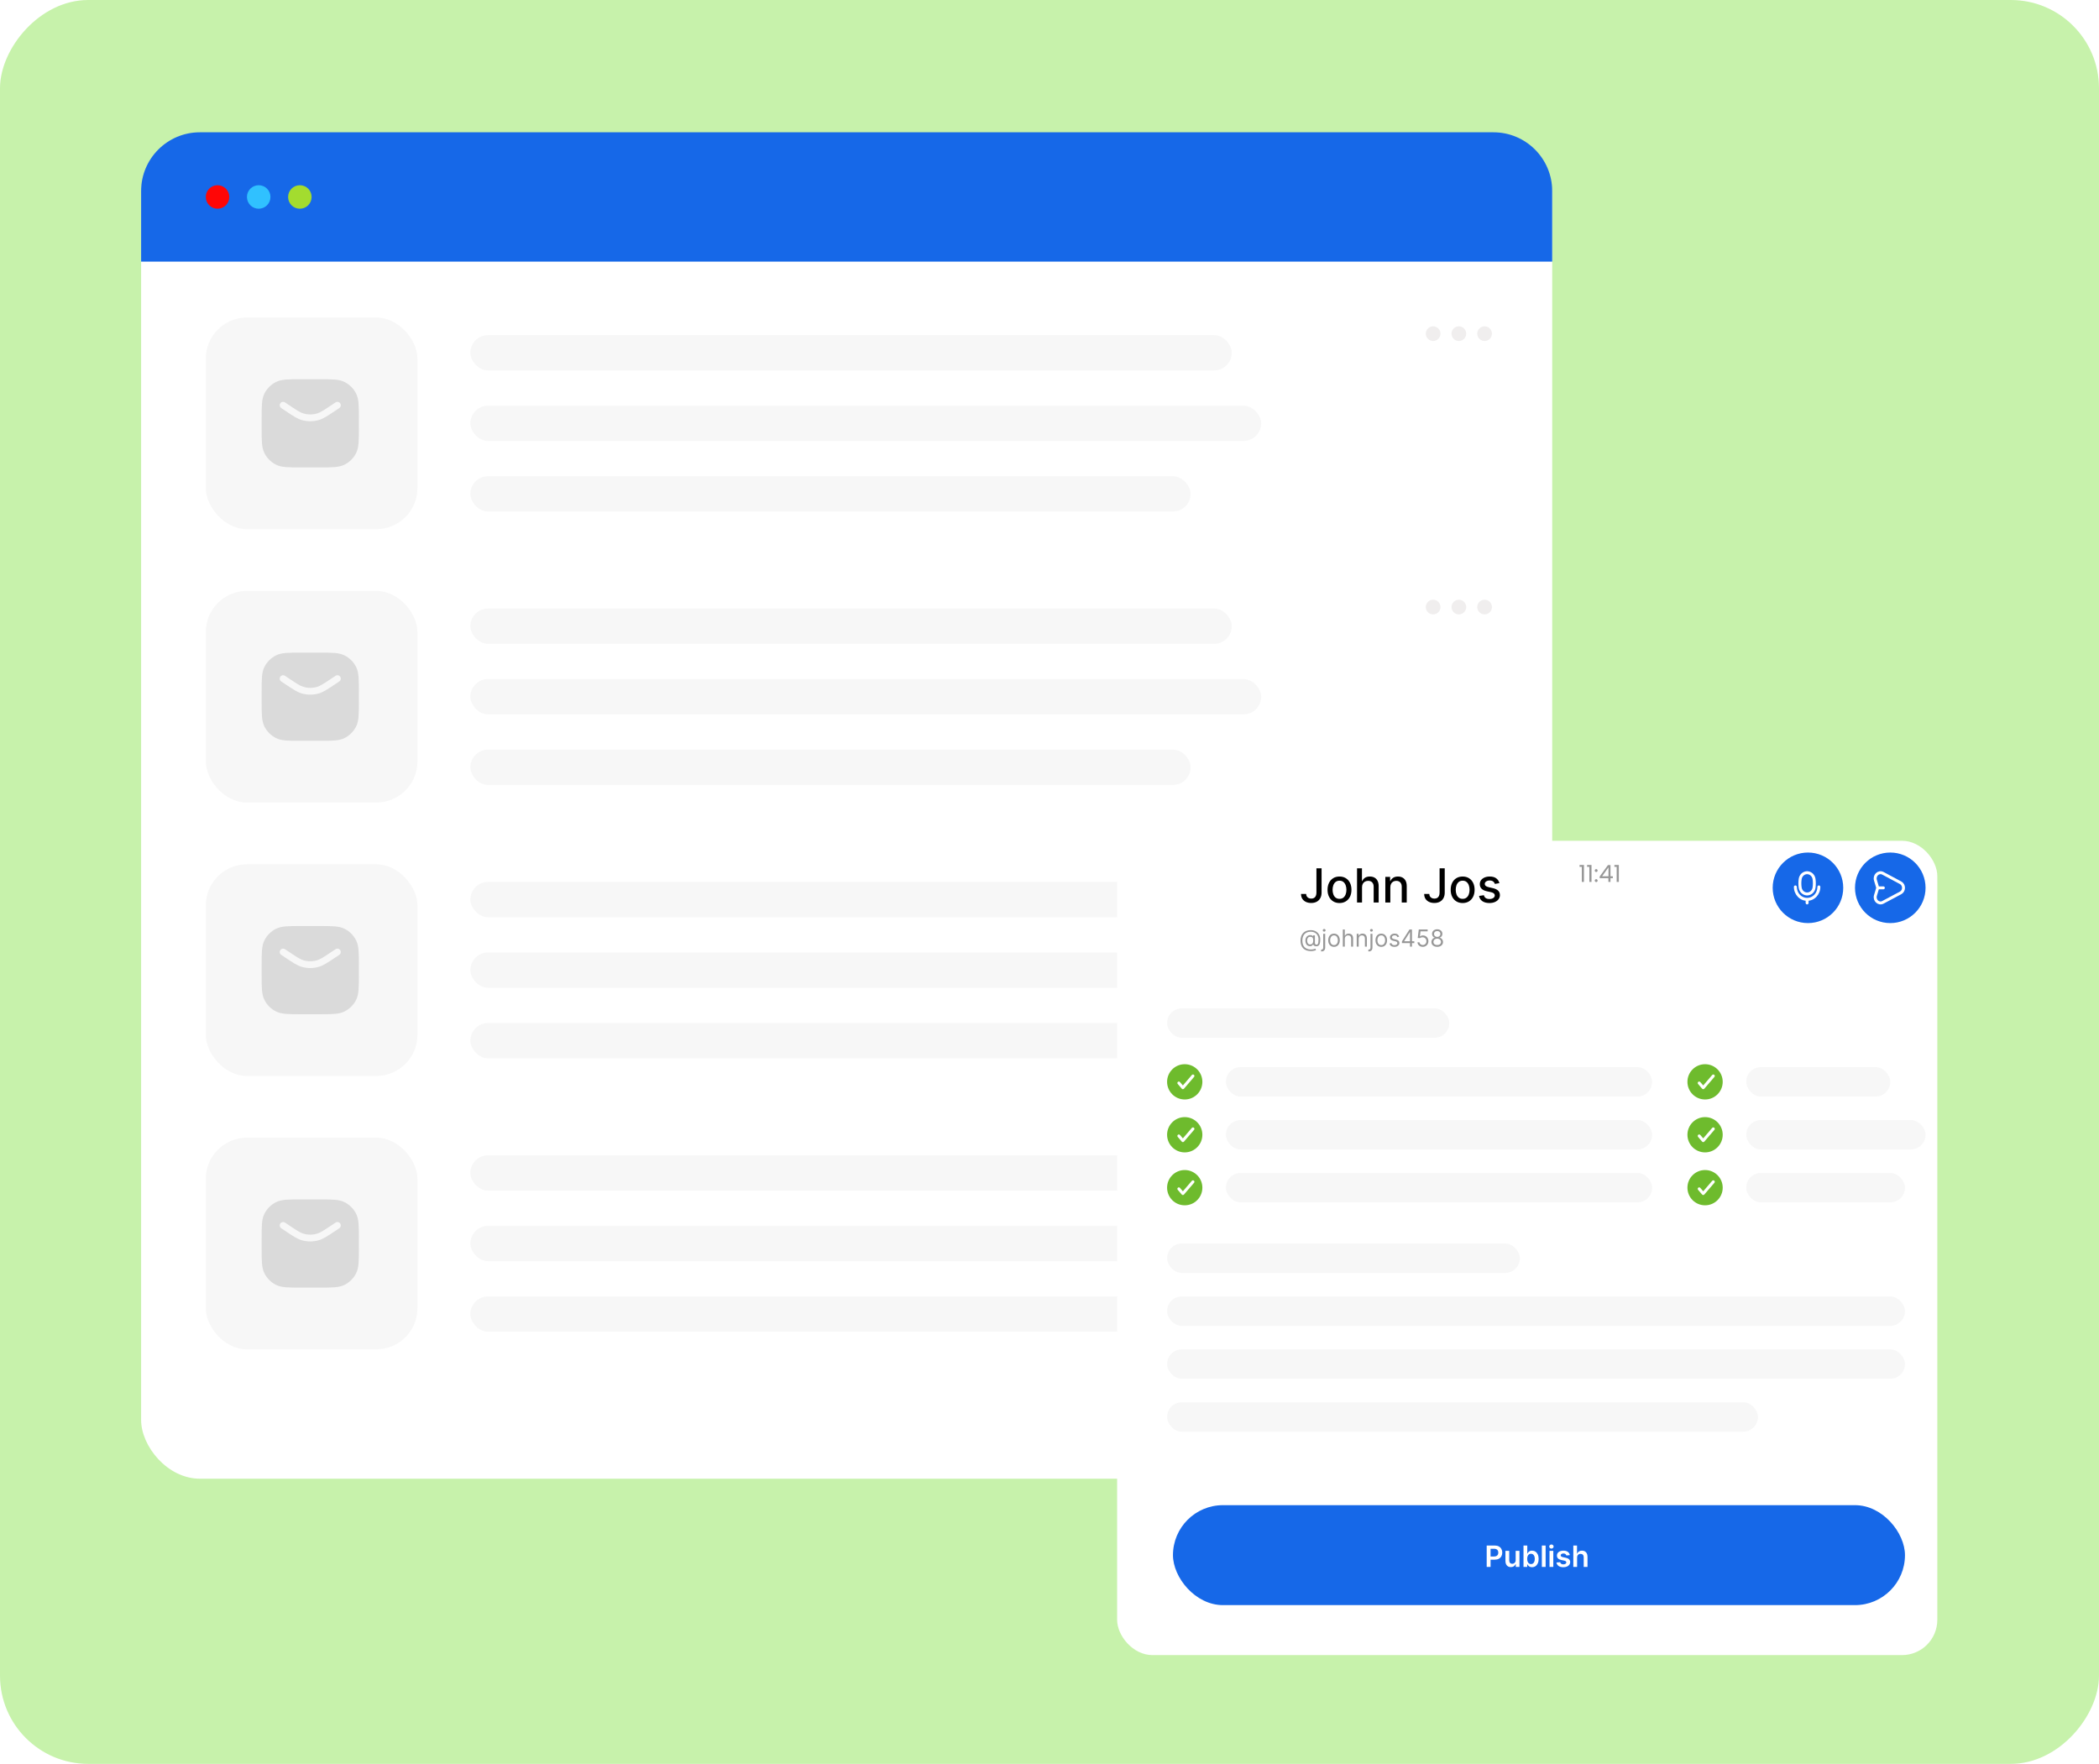 <svg width="714" height="600" viewBox="0 0 714 600" fill="none" xmlns="http://www.w3.org/2000/svg">
<rect width="714" height="600" rx="30" transform="matrix(-1 0 0 1 714 0)" fill="#C7F2AB"/>
<rect x="48" y="46" width="480" height="457" rx="20" fill="white"/>
<path d="M48 65C48 53.954 56.954 45 68 45H508C519.046 45 528 53.954 528 65V89H48V65Z" fill="#1668E8"/>
<circle cx="74" cy="67" r="4" fill="#FF0606"/>
<circle cx="88" cy="67" r="4" fill="#30C1FF"/>
<circle cx="102" cy="67" r="4" fill="#A3DC2F"/>
<rect x="70" y="108" width="72" height="72" rx="14" fill="#F7F7F7"/>
<path fill-rule="evenodd" clip-rule="evenodd" d="M102.41 129H102.462H108.615H108.667C110.777 129 112.432 129 113.762 129.108C115.116 129.219 116.234 129.448 117.247 129.964C118.911 130.812 120.265 132.165 121.113 133.83C121.629 134.842 121.858 135.961 121.968 137.315C122.077 138.645 122.077 140.299 122.077 142.41V142.41V142.461V145.538V145.59V145.59C122.077 147.7 122.077 149.355 121.968 150.685C121.858 152.039 121.629 153.157 121.113 154.17C120.265 155.834 118.911 157.188 117.247 158.036C116.234 158.552 115.116 158.781 113.762 158.891C112.432 159 110.777 159 108.667 159H108.667H108.615H102.462H102.41H102.41H102.41C100.299 159 98.645 159 97.315 158.891C95.961 158.781 94.843 158.552 93.83 158.036C92.166 157.188 90.812 155.834 89.964 154.17C89.448 153.157 89.219 152.039 89.109 150.685C89 149.355 89 147.7 89 145.59V145.538V142.461V142.41C89 140.299 89 138.645 89.109 137.315C89.219 135.961 89.448 134.842 89.964 133.83C90.812 132.165 92.166 130.812 93.83 129.964C94.843 129.448 95.961 129.219 97.315 129.108C98.645 129 100.3 129 102.41 129ZM96.948 136.886C96.418 136.532 95.701 136.676 95.348 137.206C94.994 137.736 95.137 138.453 95.668 138.806L97.206 139.832L97.385 139.951C99.69 141.488 101.062 142.403 102.543 142.849C104.496 143.438 106.58 143.438 108.534 142.849C110.015 142.403 111.387 141.488 113.692 139.951L113.871 139.832L115.409 138.806C115.94 138.453 116.083 137.736 115.729 137.206C115.376 136.676 114.659 136.532 114.129 136.886L112.591 137.912C110.052 139.604 108.98 140.305 107.868 140.639C106.349 141.097 104.728 141.097 103.208 140.639C102.097 140.305 101.025 139.604 98.486 137.912L96.948 136.886Z" fill="#DADADA"/>
<rect x="160" y="114" width="259" height="12" rx="6" fill="#F7F7F7"/>
<rect x="160" y="162" width="245" height="12" rx="6" fill="#F7F7F7"/>
<rect x="160" y="138" width="269" height="12" rx="6" fill="#F7F7F7"/>
<path d="M505 116C506.375 116 507.5 114.875 507.5 113.5C507.5 112.125 506.375 111 505 111C503.625 111 502.5 112.125 502.5 113.5C502.5 114.875 503.625 116 505 116Z" fill="#F0EEEE"/>
<path d="M487.5 116C488.875 116 490 114.875 490 113.5C490 112.125 488.875 111 487.5 111C486.125 111 485 112.125 485 113.5C485 114.875 486.125 116 487.5 116Z" fill="#F0EEEE"/>
<path d="M496.25 116C497.625 116 498.75 114.875 498.75 113.5C498.75 112.125 497.625 111 496.25 111C494.875 111 493.75 112.125 493.75 113.5C493.75 114.875 494.875 116 496.25 116Z" fill="#F0EEEE"/>
<rect x="70" y="201" width="72" height="72" rx="14" fill="#F7F7F7"/>
<path fill-rule="evenodd" clip-rule="evenodd" d="M102.41 222H102.462H108.615H108.667C110.777 222 112.432 222 113.762 222.108C115.116 222.219 116.234 222.448 117.247 222.964C118.911 223.812 120.265 225.165 121.113 226.83C121.629 227.842 121.858 228.961 121.968 230.315C122.077 231.645 122.077 233.299 122.077 235.41V235.41V235.461V238.538V238.59V238.59C122.077 240.7 122.077 242.355 121.968 243.685C121.858 245.039 121.629 246.157 121.113 247.17C120.265 248.834 118.911 250.188 117.247 251.036C116.234 251.552 115.116 251.781 113.762 251.891C112.432 252 110.777 252 108.667 252H108.667H108.615H102.462H102.41H102.41H102.41C100.299 252 98.645 252 97.315 251.891C95.961 251.781 94.843 251.552 93.83 251.036C92.166 250.188 90.812 248.834 89.964 247.17C89.448 246.157 89.219 245.039 89.109 243.685C89 242.355 89 240.7 89 238.59V238.538V235.461V235.41C89 233.299 89 231.645 89.109 230.315C89.219 228.961 89.448 227.842 89.964 226.83C90.812 225.165 92.166 223.812 93.83 222.964C94.843 222.448 95.961 222.219 97.315 222.108C98.645 222 100.3 222 102.41 222ZM96.948 229.886C96.418 229.532 95.701 229.676 95.348 230.206C94.994 230.736 95.137 231.453 95.668 231.806L97.206 232.832L97.385 232.951C99.69 234.488 101.062 235.403 102.543 235.849C104.496 236.438 106.58 236.438 108.534 235.849C110.015 235.403 111.387 234.488 113.692 232.951L113.871 232.832L115.409 231.806C115.94 231.453 116.083 230.736 115.729 230.206C115.376 229.676 114.659 229.532 114.129 229.886L112.591 230.912C110.052 232.604 108.98 233.305 107.868 233.639C106.349 234.097 104.728 234.097 103.208 233.639C102.097 233.305 101.025 232.604 98.486 230.912L96.948 229.886Z" fill="#DADADA"/>
<rect x="160" y="207" width="259" height="12" rx="6" fill="#F7F7F7"/>
<rect x="160" y="255" width="245" height="12" rx="6" fill="#F7F7F7"/>
<rect x="160" y="231" width="269" height="12" rx="6" fill="#F7F7F7"/>
<path d="M505 209C506.375 209 507.5 207.875 507.5 206.5C507.5 205.125 506.375 204 505 204C503.625 204 502.5 205.125 502.5 206.5C502.5 207.875 503.625 209 505 209Z" fill="#F0EEEE"/>
<path d="M487.5 209C488.875 209 490 207.875 490 206.5C490 205.125 488.875 204 487.5 204C486.125 204 485 205.125 485 206.5C485 207.875 486.125 209 487.5 209Z" fill="#F0EEEE"/>
<path d="M496.25 209C497.625 209 498.75 207.875 498.75 206.5C498.75 205.125 497.625 204 496.25 204C494.875 204 493.75 205.125 493.75 206.5C493.75 207.875 494.875 209 496.25 209Z" fill="#F0EEEE"/>
<rect x="70" y="294" width="72" height="72" rx="14" fill="#F7F7F7"/>
<path fill-rule="evenodd" clip-rule="evenodd" d="M102.41 315H102.462H108.615H108.667C110.777 315 112.432 315 113.762 315.109C115.116 315.219 116.234 315.448 117.247 315.964C118.911 316.812 120.265 318.166 121.113 319.83C121.629 320.843 121.858 321.961 121.968 323.315C122.077 324.645 122.077 326.299 122.077 328.41V328.41V328.462V331.538V331.59V331.59C122.077 333.7 122.077 335.355 121.968 336.685C121.858 338.039 121.629 339.157 121.113 340.17C120.265 341.834 118.911 343.188 117.247 344.036C116.234 344.552 115.116 344.781 113.762 344.891C112.432 345 110.777 345 108.667 345H108.667H108.615H102.462H102.41H102.41H102.41C100.299 345 98.645 345 97.315 344.891C95.961 344.781 94.843 344.552 93.83 344.036C92.166 343.188 90.812 341.834 89.964 340.17C89.448 339.157 89.219 338.039 89.109 336.685C89 335.355 89 333.7 89 331.59V331.538V328.462V328.41C89 326.3 89 324.645 89.109 323.315C89.219 321.961 89.448 320.843 89.964 319.83C90.812 318.166 92.166 316.812 93.83 315.964C94.843 315.448 95.961 315.219 97.315 315.109C98.645 315 100.3 315 102.41 315ZM96.948 322.886C96.418 322.533 95.701 322.676 95.348 323.206C94.994 323.736 95.137 324.453 95.668 324.806L97.206 325.832L97.385 325.951C99.69 327.488 101.062 328.403 102.543 328.849C104.496 329.438 106.58 329.438 108.534 328.849C110.015 328.403 111.387 327.488 113.692 325.951L113.871 325.832L115.409 324.806C115.94 324.453 116.083 323.736 115.729 323.206C115.376 322.676 114.659 322.533 114.129 322.886L112.591 323.912C110.052 325.604 108.98 326.305 107.868 326.64C106.349 327.097 104.728 327.097 103.208 326.64C102.097 326.305 101.025 325.604 98.486 323.912L96.948 322.886Z" fill="#DADADA"/>
<rect x="160" y="300" width="259" height="12" rx="6" fill="#F7F7F7"/>
<rect x="160" y="348" width="245" height="12" rx="6" fill="#F7F7F7"/>
<rect x="160" y="324" width="269" height="12" rx="6" fill="#F7F7F7"/>
<path d="M505 308C506.375 308 507.5 306.875 507.5 305.5C507.5 304.125 506.375 303 505 303C503.625 303 502.5 304.125 502.5 305.5C502.5 306.875 503.625 308 505 308Z" fill="#F0EEEE"/>
<path d="M487.5 308C488.875 308 490 306.875 490 305.5C490 304.125 488.875 303 487.5 303C486.125 303 485 304.125 485 305.5C485 306.875 486.125 308 487.5 308Z" fill="#F0EEEE"/>
<path d="M496.25 308C497.625 308 498.75 306.875 498.75 305.5C498.75 304.125 497.625 303 496.25 303C494.875 303 493.75 304.125 493.75 305.5C493.75 306.875 494.875 308 496.25 308Z" fill="#F0EEEE"/>
<rect x="70" y="387" width="72" height="72" rx="14" fill="#F7F7F7"/>
<path fill-rule="evenodd" clip-rule="evenodd" d="M102.41 408H102.462H108.615H108.667C110.777 408 112.432 408 113.762 408.108C115.116 408.219 116.234 408.448 117.247 408.964C118.911 409.812 120.265 411.165 121.113 412.83C121.629 413.842 121.858 414.961 121.968 416.315C122.077 417.645 122.077 419.299 122.077 421.41V421.41V421.461V424.538V424.59V424.59C122.077 426.7 122.077 428.355 121.968 429.685C121.858 431.039 121.629 432.157 121.113 433.17C120.265 434.834 118.911 436.188 117.247 437.036C116.234 437.552 115.116 437.781 113.762 437.891C112.432 438 110.777 438 108.667 438H108.667H108.615H102.462H102.41H102.41H102.41C100.299 438 98.645 438 97.315 437.891C95.961 437.781 94.843 437.552 93.83 437.036C92.166 436.188 90.812 434.834 89.964 433.17C89.448 432.157 89.219 431.039 89.109 429.685C89 428.355 89 426.7 89 424.59V424.538V421.461V421.41C89 419.299 89 417.645 89.109 416.315C89.219 414.961 89.448 413.842 89.964 412.83C90.812 411.165 92.166 409.812 93.83 408.964C94.843 408.448 95.961 408.219 97.315 408.108C98.645 408 100.3 408 102.41 408ZM96.948 415.886C96.418 415.532 95.701 415.676 95.348 416.206C94.994 416.736 95.137 417.453 95.668 417.806L97.206 418.832L97.385 418.951C99.69 420.488 101.062 421.403 102.543 421.849C104.496 422.438 106.58 422.438 108.534 421.849C110.015 421.403 111.387 420.488 113.692 418.951L113.871 418.832L115.409 417.806C115.94 417.453 116.083 416.736 115.729 416.206C115.376 415.676 114.659 415.532 114.129 415.886L112.591 416.912C110.052 418.604 108.98 419.305 107.868 419.639C106.349 420.097 104.728 420.097 103.208 419.639C102.097 419.305 101.025 418.604 98.486 416.912L96.948 415.886Z" fill="#DADADA"/>
<rect x="160" y="393" width="259" height="12" rx="6" fill="#F7F7F7"/>
<rect x="160" y="441" width="245" height="12" rx="6" fill="#F7F7F7"/>
<rect x="160" y="417" width="269" height="12" rx="6" fill="#F7F7F7"/>
<path d="M505 395C506.375 395 507.5 393.875 507.5 392.5C507.5 391.125 506.375 390 505 390C503.625 390 502.5 391.125 502.5 392.5C502.5 393.875 503.625 395 505 395Z" fill="#F0EEEE"/>
<path d="M487.5 395C488.875 395 490 393.875 490 392.5C490 391.125 488.875 390 487.5 390C486.125 390 485 391.125 485 392.5C485 393.875 486.125 395 487.5 395Z" fill="#F0EEEE"/>
<path d="M496.25 395C497.625 395 498.75 393.875 498.75 392.5C498.75 391.125 497.625 390 496.25 390C494.875 390 493.75 391.125 493.75 392.5C493.75 393.875 494.875 395 496.25 395Z" fill="#F0EEEE"/>
<g filter="url(#filter0_d_1_9894)">
<rect x="388" y="278" width="279" height="277" rx="12" fill="white"/>
</g>
<circle cx="18" cy="18" r="18" transform="matrix(-1 0 0 1 433 290)"/>
<path d="M447.801 295.364H449.551V303.614C449.551 304.36 449.403 304.998 449.108 305.528C448.816 306.059 448.405 306.464 447.875 306.744C447.345 307.021 446.723 307.159 446.011 307.159C445.356 307.159 444.767 307.04 444.244 306.801C443.725 306.562 443.314 306.216 443.011 305.761C442.712 305.303 442.562 304.746 442.562 304.091H444.307C444.307 304.413 444.381 304.691 444.528 304.926C444.68 305.161 444.886 305.345 445.148 305.477C445.413 305.606 445.716 305.67 446.057 305.67C446.428 305.67 446.742 305.593 447 305.438C447.261 305.278 447.46 305.045 447.597 304.739C447.733 304.432 447.801 304.057 447.801 303.614V295.364ZM455.646 307.176C454.828 307.176 454.114 306.989 453.504 306.614C452.894 306.239 452.421 305.714 452.084 305.04C451.747 304.366 451.578 303.578 451.578 302.676C451.578 301.771 451.747 300.979 452.084 300.301C452.421 299.623 452.894 299.097 453.504 298.722C454.114 298.347 454.828 298.159 455.646 298.159C456.464 298.159 457.179 298.347 457.788 298.722C458.398 299.097 458.872 299.623 459.209 300.301C459.546 300.979 459.714 301.771 459.714 302.676C459.714 303.578 459.546 304.366 459.209 305.04C458.872 305.714 458.398 306.239 457.788 306.614C457.179 306.989 456.464 307.176 455.646 307.176ZM455.652 305.75C456.182 305.75 456.622 305.61 456.97 305.33C457.319 305.049 457.576 304.676 457.743 304.21C457.913 303.744 457.999 303.231 457.999 302.67C457.999 302.114 457.913 301.602 457.743 301.136C457.576 300.667 457.319 300.29 456.97 300.006C456.622 299.722 456.182 299.58 455.652 299.58C455.118 299.58 454.675 299.722 454.322 300.006C453.974 300.29 453.714 300.667 453.544 301.136C453.377 301.602 453.294 302.114 453.294 302.67C453.294 303.231 453.377 303.744 453.544 304.21C453.714 304.676 453.974 305.049 454.322 305.33C454.675 305.61 455.118 305.75 455.652 305.75ZM463.31 301.818V307H461.611V295.364H463.287V299.693H463.395C463.599 299.223 463.912 298.85 464.332 298.574C464.753 298.297 465.302 298.159 465.98 298.159C466.579 298.159 467.101 298.282 467.548 298.528C467.999 298.775 468.348 299.142 468.594 299.631C468.844 300.116 468.969 300.722 468.969 301.449V307H467.27V301.653C467.27 301.013 467.105 300.517 466.776 300.165C466.446 299.809 465.988 299.631 465.401 299.631C464.999 299.631 464.639 299.716 464.321 299.886C464.007 300.057 463.759 300.307 463.577 300.636C463.399 300.962 463.31 301.356 463.31 301.818ZM472.935 301.818V307H471.236V298.273H472.866V299.693H472.974C473.175 299.231 473.49 298.86 473.918 298.58C474.349 298.299 474.893 298.159 475.548 298.159C476.143 298.159 476.664 298.284 477.111 298.534C477.558 298.78 477.904 299.148 478.151 299.636C478.397 300.125 478.52 300.729 478.52 301.449V307H476.821V301.653C476.821 301.021 476.656 300.527 476.327 300.17C475.997 299.811 475.545 299.631 474.969 299.631C474.575 299.631 474.224 299.716 473.918 299.886C473.615 300.057 473.374 300.307 473.196 300.636C473.022 300.962 472.935 301.356 472.935 301.818ZM489.692 295.364H491.442V303.614C491.442 304.36 491.294 304.998 490.999 305.528C490.707 306.059 490.296 306.464 489.766 306.744C489.235 307.021 488.614 307.159 487.902 307.159C487.247 307.159 486.658 307.04 486.135 306.801C485.616 306.562 485.205 306.216 484.902 305.761C484.603 305.303 484.453 304.746 484.453 304.091H486.197C486.197 304.413 486.271 304.691 486.419 304.926C486.571 305.161 486.777 305.345 487.038 305.477C487.304 305.606 487.607 305.67 487.947 305.67C488.319 305.67 488.633 305.593 488.891 305.438C489.152 305.278 489.351 305.045 489.487 304.739C489.624 304.432 489.692 304.057 489.692 303.614V295.364ZM497.537 307.176C496.719 307.176 496.005 306.989 495.395 306.614C494.785 306.239 494.312 305.714 493.974 305.04C493.637 304.366 493.469 303.578 493.469 302.676C493.469 301.771 493.637 300.979 493.974 300.301C494.312 299.623 494.785 299.097 495.395 298.722C496.005 298.347 496.719 298.159 497.537 298.159C498.355 298.159 499.069 298.347 499.679 298.722C500.289 299.097 500.762 299.623 501.099 300.301C501.437 300.979 501.605 301.771 501.605 302.676C501.605 303.578 501.437 304.366 501.099 305.04C500.762 305.714 500.289 306.239 499.679 306.614C499.069 306.989 498.355 307.176 497.537 307.176ZM497.543 305.75C498.073 305.75 498.512 305.61 498.861 305.33C499.209 305.049 499.467 304.676 499.634 304.21C499.804 303.744 499.889 303.231 499.889 302.67C499.889 302.114 499.804 301.602 499.634 301.136C499.467 300.667 499.209 300.29 498.861 300.006C498.512 299.722 498.073 299.58 497.543 299.58C497.009 299.58 496.565 299.722 496.213 300.006C495.865 300.29 495.605 300.667 495.435 301.136C495.268 301.602 495.185 302.114 495.185 302.67C495.185 303.231 495.268 303.744 495.435 304.21C495.605 304.676 495.865 305.049 496.213 305.33C496.565 305.61 497.009 305.75 497.543 305.75ZM510.041 300.403L508.501 300.676C508.437 300.479 508.335 300.292 508.195 300.114C508.058 299.936 507.873 299.79 507.638 299.676C507.403 299.562 507.109 299.506 506.757 299.506C506.276 299.506 505.875 299.614 505.553 299.83C505.231 300.042 505.07 300.316 505.07 300.653C505.07 300.945 505.178 301.18 505.393 301.358C505.609 301.536 505.958 301.682 506.439 301.795L507.825 302.114C508.628 302.299 509.227 302.585 509.621 302.972C510.015 303.358 510.212 303.86 510.212 304.477C510.212 305 510.06 305.466 509.757 305.875C509.458 306.28 509.039 306.598 508.501 306.83C507.967 307.061 507.348 307.176 506.643 307.176C505.666 307.176 504.869 306.968 504.251 306.551C503.634 306.131 503.255 305.534 503.115 304.761L504.757 304.511C504.859 304.939 505.07 305.263 505.388 305.483C505.706 305.699 506.121 305.807 506.632 305.807C507.189 305.807 507.634 305.691 507.967 305.46C508.301 305.225 508.467 304.939 508.467 304.602C508.467 304.33 508.365 304.1 508.161 303.915C507.96 303.729 507.651 303.589 507.234 303.494L505.757 303.17C504.943 302.985 504.34 302.689 503.95 302.284C503.564 301.879 503.371 301.366 503.371 300.744C503.371 300.229 503.515 299.778 503.803 299.392C504.09 299.006 504.488 298.705 504.996 298.489C505.503 298.269 506.085 298.159 506.74 298.159C507.683 298.159 508.426 298.364 508.967 298.773C509.509 299.178 509.867 299.722 510.041 300.403Z" fill="black"/>
<path d="M445.966 323.534C445.386 323.534 444.874 323.455 444.429 323.295C443.984 323.138 443.61 322.906 443.307 322.599C443.004 322.293 442.775 321.917 442.619 321.472C442.464 321.027 442.386 320.517 442.386 319.943C442.386 319.388 442.465 318.892 442.622 318.455C442.781 318.017 443.011 317.646 443.312 317.341C443.616 317.034 443.983 316.8 444.415 316.639C444.848 316.478 445.339 316.398 445.886 316.398C446.419 316.398 446.884 316.485 447.284 316.659C447.686 316.831 448.021 317.065 448.29 317.361C448.561 317.654 448.763 317.985 448.898 318.352C449.034 318.72 449.102 319.098 449.102 319.489C449.102 319.763 449.089 320.042 449.062 320.324C449.036 320.606 448.98 320.866 448.895 321.102C448.81 321.337 448.678 321.527 448.5 321.67C448.324 321.814 448.085 321.886 447.784 321.886C447.652 321.886 447.506 321.866 447.347 321.824C447.188 321.782 447.046 321.713 446.923 321.616C446.8 321.52 446.727 321.39 446.705 321.227H446.67C446.625 321.337 446.555 321.441 446.46 321.54C446.367 321.638 446.245 321.717 446.094 321.776C445.944 321.834 445.761 321.86 445.545 321.852C445.299 321.843 445.082 321.788 444.895 321.688C444.707 321.585 444.55 321.447 444.423 321.273C444.298 321.097 444.204 320.893 444.139 320.662C444.077 320.429 444.045 320.178 444.045 319.909C444.045 319.653 444.083 319.42 444.159 319.207C444.235 318.995 444.34 318.81 444.474 318.651C444.611 318.491 444.77 318.365 444.952 318.27C445.135 318.173 445.333 318.114 445.545 318.091C445.735 318.072 445.907 318.08 446.062 318.116C446.218 318.151 446.346 318.203 446.446 318.273C446.546 318.341 446.61 318.417 446.636 318.5H446.67V318.182H447.273V320.75C447.273 320.909 447.317 321.049 447.406 321.17C447.495 321.292 447.625 321.352 447.795 321.352C447.989 321.352 448.136 321.286 448.239 321.153C448.343 321.021 448.414 320.816 448.452 320.54C448.491 320.263 448.511 319.909 448.511 319.477C448.511 319.223 448.476 318.973 448.406 318.727C448.338 318.479 448.234 318.247 448.094 318.031C447.955 317.815 447.78 317.625 447.568 317.46C447.356 317.295 447.107 317.167 446.821 317.074C446.537 316.979 446.214 316.932 445.852 316.932C445.407 316.932 445.009 317.001 444.656 317.139C444.306 317.276 444.008 317.475 443.761 317.739C443.517 318 443.33 318.318 443.202 318.693C443.075 319.066 443.011 319.491 443.011 319.966C443.011 320.449 443.075 320.878 443.202 321.253C443.33 321.628 443.52 321.944 443.77 322.202C444.022 322.459 444.333 322.654 444.705 322.787C445.076 322.921 445.504 322.989 445.989 322.989C446.197 322.989 446.402 322.969 446.605 322.929C446.808 322.889 446.987 322.846 447.142 322.798C447.297 322.751 447.409 322.716 447.477 322.693L447.636 323.216C447.519 323.265 447.366 323.314 447.176 323.364C446.989 323.413 446.788 323.454 446.574 323.486C446.362 323.518 446.159 323.534 445.966 323.534ZM445.636 321.273C445.89 321.273 446.096 321.222 446.253 321.119C446.41 321.017 446.525 320.863 446.597 320.656C446.669 320.45 446.705 320.189 446.705 319.875C446.705 319.557 446.665 319.309 446.585 319.131C446.506 318.953 446.388 318.828 446.233 318.756C446.078 318.684 445.886 318.648 445.659 318.648C445.443 318.648 445.259 318.705 445.105 318.818C444.954 318.93 444.837 319.08 444.756 319.267C444.676 319.453 444.636 319.655 444.636 319.875C444.636 320.117 444.669 320.346 444.733 320.56C444.797 320.772 444.902 320.944 445.048 321.077C445.194 321.207 445.39 321.273 445.636 321.273ZM450.106 317.636H450.776V322.318C450.776 322.587 450.73 322.82 450.637 323.017C450.546 323.214 450.408 323.366 450.222 323.474C450.039 323.582 449.807 323.636 449.526 323.636C449.504 323.636 449.481 323.636 449.458 323.636C449.435 323.636 449.413 323.636 449.39 323.636V323.011C449.413 323.011 449.433 323.011 449.452 323.011C449.471 323.011 449.492 323.011 449.515 323.011C449.719 323.011 449.869 322.951 449.964 322.83C450.058 322.71 450.106 322.54 450.106 322.318V317.636ZM450.435 316.909C450.305 316.909 450.192 316.865 450.097 316.776C450.004 316.687 449.958 316.58 449.958 316.455C449.958 316.33 450.004 316.223 450.097 316.134C450.192 316.045 450.305 316 450.435 316C450.566 316 450.678 316.045 450.771 316.134C450.865 316.223 450.913 316.33 450.913 316.455C450.913 316.58 450.865 316.687 450.771 316.776C450.678 316.865 450.566 316.909 450.435 316.909ZM453.777 322.091C453.383 322.091 453.037 321.997 452.74 321.81C452.445 321.622 452.214 321.36 452.047 321.023C451.882 320.686 451.8 320.292 451.8 319.841C451.8 319.386 451.882 318.99 452.047 318.651C452.214 318.312 452.445 318.048 452.74 317.861C453.037 317.673 453.383 317.58 453.777 317.58C454.171 317.58 454.516 317.673 454.811 317.861C455.108 318.048 455.339 318.312 455.504 318.651C455.671 318.99 455.754 319.386 455.754 319.841C455.754 320.292 455.671 320.686 455.504 321.023C455.339 321.36 455.108 321.622 454.811 321.81C454.516 321.997 454.171 322.091 453.777 322.091ZM453.777 321.489C454.076 321.489 454.322 321.412 454.516 321.259C454.709 321.105 454.852 320.903 454.945 320.653C455.037 320.403 455.084 320.133 455.084 319.841C455.084 319.549 455.037 319.277 454.945 319.026C454.852 318.774 454.709 318.57 454.516 318.415C454.322 318.259 454.076 318.182 453.777 318.182C453.478 318.182 453.232 318.259 453.038 318.415C452.845 318.57 452.702 318.774 452.609 319.026C452.517 319.277 452.47 319.549 452.47 319.841C452.47 320.133 452.517 320.403 452.609 320.653C452.702 320.903 452.845 321.105 453.038 321.259C453.232 321.412 453.478 321.489 453.777 321.489ZM457.448 319.375V322H456.778V316.182H457.448V318.318H457.505C457.607 318.093 457.761 317.914 457.965 317.781C458.172 317.647 458.446 317.58 458.789 317.58C459.086 317.58 459.347 317.639 459.57 317.759C459.794 317.876 459.967 318.057 460.09 318.301C460.215 318.544 460.278 318.852 460.278 319.227V322H459.607V319.273C459.607 318.926 459.517 318.658 459.337 318.469C459.159 318.277 458.912 318.182 458.596 318.182C458.376 318.182 458.179 318.228 458.005 318.321C457.833 318.414 457.696 318.549 457.596 318.727C457.497 318.905 457.448 319.121 457.448 319.375ZM462.175 319.375V322H461.504V317.636H462.152V318.318H462.209C462.311 318.097 462.466 317.919 462.675 317.784C462.883 317.648 463.152 317.58 463.482 317.58C463.777 317.58 464.036 317.64 464.257 317.761C464.479 317.881 464.651 318.062 464.774 318.307C464.897 318.549 464.959 318.856 464.959 319.227V322H464.288V319.273C464.288 318.93 464.199 318.663 464.021 318.472C463.843 318.278 463.599 318.182 463.288 318.182C463.074 318.182 462.883 318.228 462.714 318.321C462.548 318.414 462.416 318.549 462.32 318.727C462.223 318.905 462.175 319.121 462.175 319.375ZM466.184 317.636H466.854V322.318C466.854 322.587 466.808 322.82 466.715 323.017C466.624 323.214 466.486 323.366 466.3 323.474C466.117 323.582 465.885 323.636 465.604 323.636C465.582 323.636 465.559 323.636 465.536 323.636C465.513 323.636 465.491 323.636 465.468 323.636V323.011C465.491 323.011 465.512 323.011 465.531 323.011C465.549 323.011 465.57 323.011 465.593 323.011C465.798 323.011 465.947 322.951 466.042 322.83C466.137 322.71 466.184 322.54 466.184 322.318V317.636ZM466.513 316.909C466.383 316.909 466.27 316.865 466.175 316.776C466.083 316.687 466.036 316.58 466.036 316.455C466.036 316.33 466.083 316.223 466.175 316.134C466.27 316.045 466.383 316 466.513 316C466.644 316 466.756 316.045 466.849 316.134C466.943 316.223 466.991 316.33 466.991 316.455C466.991 316.58 466.943 316.687 466.849 316.776C466.756 316.865 466.644 316.909 466.513 316.909ZM469.855 322.091C469.461 322.091 469.116 321.997 468.818 321.81C468.523 321.622 468.292 321.36 468.125 321.023C467.96 320.686 467.878 320.292 467.878 319.841C467.878 319.386 467.96 318.99 468.125 318.651C468.292 318.312 468.523 318.048 468.818 317.861C469.116 317.673 469.461 317.58 469.855 317.58C470.249 317.58 470.594 317.673 470.889 317.861C471.187 318.048 471.418 318.312 471.582 318.651C471.749 318.99 471.832 319.386 471.832 319.841C471.832 320.292 471.749 320.686 471.582 321.023C471.418 321.36 471.187 321.622 470.889 321.81C470.594 321.997 470.249 322.091 469.855 322.091ZM469.855 321.489C470.154 321.489 470.401 321.412 470.594 321.259C470.787 321.105 470.93 320.903 471.023 320.653C471.116 320.403 471.162 320.133 471.162 319.841C471.162 319.549 471.116 319.277 471.023 319.026C470.93 318.774 470.787 318.57 470.594 318.415C470.401 318.259 470.154 318.182 469.855 318.182C469.556 318.182 469.31 318.259 469.116 318.415C468.923 318.57 468.78 318.774 468.688 319.026C468.595 319.277 468.548 319.549 468.548 319.841C468.548 320.133 468.595 320.403 468.688 320.653C468.78 320.903 468.923 321.105 469.116 321.259C469.31 321.412 469.556 321.489 469.855 321.489ZM475.947 318.614L475.344 318.784C475.307 318.684 475.251 318.586 475.177 318.491C475.105 318.395 475.006 318.315 474.881 318.253C474.756 318.19 474.596 318.159 474.401 318.159C474.134 318.159 473.912 318.221 473.734 318.344C473.558 318.465 473.469 318.619 473.469 318.807C473.469 318.973 473.53 319.105 473.651 319.202C473.772 319.298 473.962 319.379 474.219 319.443L474.867 319.602C475.257 319.697 475.548 319.842 475.739 320.037C475.931 320.23 476.026 320.479 476.026 320.784C476.026 321.034 475.954 321.258 475.81 321.455C475.668 321.652 475.469 321.807 475.214 321.92C474.958 322.034 474.661 322.091 474.322 322.091C473.877 322.091 473.508 321.994 473.217 321.801C472.925 321.608 472.74 321.326 472.663 320.955L473.299 320.795C473.36 321.03 473.474 321.206 473.643 321.324C473.813 321.441 474.036 321.5 474.31 321.5C474.623 321.5 474.871 321.434 475.055 321.301C475.24 321.167 475.333 321.006 475.333 320.818C475.333 320.667 475.28 320.54 475.174 320.438C475.068 320.333 474.905 320.256 474.685 320.205L473.958 320.034C473.558 319.939 473.265 319.793 473.077 319.594C472.892 319.393 472.799 319.142 472.799 318.841C472.799 318.595 472.868 318.377 473.006 318.188C473.147 317.998 473.337 317.849 473.577 317.741C473.82 317.634 474.094 317.58 474.401 317.58C474.833 317.58 475.172 317.674 475.418 317.864C475.666 318.053 475.843 318.303 475.947 318.614ZM476.888 320.807V320.227L479.445 316.182H479.865V317.08H479.581L477.649 320.136V320.182H481.092V320.807H476.888ZM479.626 322V320.631V320.361V316.182H480.297V322H479.626ZM483.975 322.08C483.642 322.08 483.342 322.013 483.075 321.881C482.808 321.748 482.594 321.566 482.433 321.335C482.272 321.104 482.183 320.841 482.168 320.545H482.85C482.877 320.809 482.996 321.027 483.208 321.199C483.422 321.369 483.678 321.455 483.975 321.455C484.214 321.455 484.426 321.399 484.612 321.287C484.799 321.175 484.946 321.022 485.052 320.827C485.16 320.63 485.214 320.407 485.214 320.159C485.214 319.905 485.158 319.679 485.046 319.48C484.936 319.279 484.785 319.121 484.592 319.006C484.398 318.89 484.178 318.831 483.93 318.83C483.752 318.828 483.569 318.855 483.381 318.912C483.194 318.967 483.04 319.038 482.918 319.125L482.259 319.045L482.612 316.182H485.634V316.807H483.202L482.998 318.523H483.032C483.151 318.428 483.301 318.349 483.481 318.287C483.661 318.224 483.848 318.193 484.043 318.193C484.399 318.193 484.717 318.278 484.995 318.449C485.275 318.617 485.495 318.848 485.654 319.142C485.815 319.436 485.896 319.771 485.896 320.148C485.896 320.519 485.812 320.85 485.646 321.142C485.481 321.432 485.254 321.661 484.964 321.83C484.674 321.996 484.344 322.08 483.975 322.08ZM488.888 322.08C488.498 322.08 488.153 322.01 487.854 321.872C487.556 321.732 487.324 321.54 487.158 321.295C486.991 321.049 486.909 320.769 486.911 320.455C486.909 320.208 486.957 319.981 487.055 319.773C487.154 319.562 487.288 319.387 487.459 319.247C487.631 319.105 487.823 319.015 488.036 318.977V318.943C487.757 318.871 487.536 318.715 487.371 318.474C487.206 318.232 487.125 317.956 487.126 317.648C487.125 317.352 487.199 317.088 487.351 316.855C487.502 316.622 487.711 316.438 487.976 316.304C488.243 316.17 488.547 316.102 488.888 316.102C489.225 316.102 489.526 316.17 489.791 316.304C490.056 316.438 490.265 316.622 490.416 316.855C490.57 317.088 490.647 317.352 490.649 317.648C490.647 317.956 490.563 318.232 490.396 318.474C490.232 318.715 490.013 318.871 489.74 318.943V318.977C489.95 319.015 490.14 319.105 490.308 319.247C490.477 319.387 490.611 319.562 490.712 319.773C490.812 319.981 490.863 320.208 490.865 320.455C490.863 320.769 490.778 321.049 490.609 321.295C490.443 321.54 490.211 321.732 489.913 321.872C489.618 322.01 489.276 322.08 488.888 322.08ZM488.888 321.455C489.151 321.455 489.378 321.412 489.57 321.327C489.761 321.241 489.909 321.121 490.013 320.966C490.117 320.811 490.17 320.629 490.172 320.42C490.17 320.201 490.113 320.007 490.001 319.838C489.89 319.67 489.737 319.537 489.544 319.44C489.353 319.344 489.134 319.295 488.888 319.295C488.64 319.295 488.418 319.344 488.223 319.44C488.03 319.537 487.877 319.67 487.766 319.838C487.656 320.007 487.602 320.201 487.604 320.42C487.602 320.629 487.652 320.811 487.754 320.966C487.858 321.121 488.007 321.241 488.2 321.327C488.393 321.412 488.623 321.455 488.888 321.455ZM488.888 318.693C489.096 318.693 489.281 318.652 489.442 318.568C489.605 318.485 489.732 318.368 489.825 318.219C489.918 318.069 489.965 317.894 489.967 317.693C489.965 317.496 489.919 317.325 489.828 317.179C489.737 317.031 489.611 316.918 489.45 316.838C489.289 316.757 489.102 316.716 488.888 316.716C488.67 316.716 488.48 316.757 488.317 316.838C488.154 316.918 488.028 317.031 487.939 317.179C487.85 317.325 487.806 317.496 487.808 317.693C487.806 317.894 487.851 318.069 487.942 318.219C488.035 318.368 488.162 318.485 488.325 318.568C488.488 318.652 488.676 318.693 488.888 318.693Z" fill="#979797"/>
<path d="M537.304 294.88V294.216H538.808V300H538.072V294.88H537.304ZM539.867 294.88V294.216H541.371V300H540.635V294.88H539.867ZM542.973 300.048C542.834 300.048 542.717 300 542.621 299.904C542.525 299.808 542.477 299.691 542.477 299.552C542.477 299.413 542.525 299.296 542.621 299.2C542.717 299.104 542.834 299.056 542.973 299.056C543.106 299.056 543.218 299.104 543.309 299.2C543.405 299.296 543.453 299.413 543.453 299.552C543.453 299.691 543.405 299.808 543.309 299.904C543.218 300 543.106 300.048 542.973 300.048ZM542.973 296.624C542.834 296.624 542.717 296.576 542.621 296.48C542.525 296.384 542.477 296.267 542.477 296.128C542.477 295.989 542.525 295.872 542.621 295.776C542.717 295.68 542.834 295.632 542.973 295.632C543.106 295.632 543.218 295.68 543.309 295.776C543.405 295.872 543.453 295.989 543.453 296.128C543.453 296.267 543.405 296.384 543.309 296.48C543.218 296.576 543.106 296.624 542.973 296.624ZM544.148 298.712V298.16L546.956 294.272H547.828V298.08H548.628V298.712H547.828V300H547.108V298.712H544.148ZM547.14 295.032L544.988 298.08H547.14V295.032ZM549.163 294.88V294.216H550.667V300H549.931V294.88H549.163Z" fill="#979797"/>
<circle cx="643" cy="302" r="12" fill="#1668E8"/>
<path d="M638.733 302.01L637.954 304.601C637.461 306.238 639.06 307.7 640.503 306.933L646.494 303.745C647.837 303.031 647.839 300.987 646.496 300.27L640.502 297.069C639.06 296.299 637.459 297.759 637.95 299.397L638.733 302.01ZM638.733 302.01H640.643" stroke="white" stroke-linecap="round"/>
<circle cx="615" cy="302" r="12" fill="#1668E8"/>
<path d="M614.968 304.076L615.039 304.571L615.039 304.571L614.968 304.076ZM614.459 304.076L614.53 303.581H614.53L614.459 304.076ZM614.455 296.876L614.383 296.381L614.455 296.876ZM614.972 296.876L615.044 296.381V296.381L614.972 296.876ZM612.357 301.95L611.862 302.023L612.357 301.95ZM612.357 299.004L612.851 299.077L612.357 299.004ZM617.069 299.014L617.564 298.942L617.069 299.014ZM617.069 301.94L616.574 301.868L617.069 301.94ZM615.025 304.068L614.954 303.573H614.954L615.025 304.068ZM615.027 296.884L614.955 297.379L615.027 296.884ZM614.391 296.885L614.463 297.38L614.391 296.885ZM614.393 304.066L614.322 304.561H614.322L614.393 304.066ZM619.211 301.688C619.211 301.411 618.987 301.188 618.711 301.188C618.435 301.188 618.211 301.411 618.211 301.688H619.211ZM611.211 301.688C611.211 301.411 610.987 301.188 610.711 301.188C610.435 301.188 610.211 301.411 610.211 301.688H611.211ZM614.211 307.143C614.211 307.419 614.435 307.643 614.711 307.643C614.987 307.643 615.211 307.419 615.211 307.143H614.211ZM614.463 297.38L614.527 297.371L614.383 296.381L614.319 296.39L614.463 297.38ZM614.9 297.371L614.955 297.379L615.099 296.389L615.044 296.381L614.9 297.371ZM614.954 303.573L614.897 303.581L615.039 304.571L615.096 304.562L614.954 303.573ZM614.53 303.581L614.464 303.571L614.322 304.561L614.388 304.571L614.53 303.581ZM614.897 303.581C614.775 303.598 614.652 303.598 614.53 303.581L614.388 304.571C614.604 304.602 614.823 304.602 615.039 304.571L614.897 303.581ZM614.527 297.371C614.651 297.353 614.776 297.353 614.9 297.371L615.044 296.381C614.825 296.349 614.602 296.349 614.383 296.381L614.527 297.371ZM612.851 301.877C612.715 300.95 612.715 300.005 612.851 299.077L611.862 298.931C611.711 299.955 611.711 300.999 611.862 302.023L612.851 301.877ZM616.574 299.086C616.709 300.008 616.709 300.947 616.574 301.868L617.564 302.013C617.712 300.995 617.712 299.959 617.564 298.942L616.574 299.086ZM616.574 301.868C616.442 302.778 615.768 303.456 614.954 303.573L615.096 304.562C616.383 304.378 617.372 303.325 617.564 302.013L616.574 301.868ZM617.564 298.942C617.372 297.63 616.385 296.576 615.099 296.389L614.955 297.379C615.768 297.497 616.441 298.177 616.574 299.086L617.564 298.942ZM612.851 299.077C612.985 298.173 613.654 297.498 614.463 297.38L614.319 296.39C613.039 296.577 612.054 297.625 611.862 298.931L612.851 299.077ZM611.862 302.023C612.055 303.33 613.041 304.377 614.322 304.561L614.464 303.571C613.655 303.455 612.984 302.781 612.851 301.877L611.862 302.023ZM618.211 301.688C618.211 303.783 616.617 305.431 614.711 305.431L614.711 306.431C617.224 306.431 619.211 304.279 619.211 301.688H618.211ZM614.711 305.431C612.805 305.431 611.211 303.783 611.211 301.688H610.211C610.211 304.279 612.198 306.431 614.711 306.431L614.711 305.431ZM614.211 305.931V307.143H615.211V305.931H614.211Z" fill="white"/>
<rect x="397" y="343" width="96" height="10" rx="5" fill="#F7F7F7"/>
<circle cx="403" cy="368" r="6" fill="#6EBB2D"/>
<path d="M405.8 366L402.371 370L401 368.4" stroke="white" stroke-linecap="round" stroke-linejoin="round"/>
<rect x="417" y="363" width="145" height="10" rx="5" fill="#F7F7F7"/>
<circle cx="580" cy="368" r="6" fill="#6EBB2D"/>
<path d="M582.8 366L579.371 370L578 368.4" stroke="white" stroke-linecap="round" stroke-linejoin="round"/>
<rect x="594" y="363" width="49" height="10" rx="5" fill="#F7F7F7"/>
<circle cx="403" cy="386" r="6" fill="#6EBB2D"/>
<path d="M405.8 384L402.371 388L401 386.4" stroke="white" stroke-linecap="round" stroke-linejoin="round"/>
<rect x="417" y="381" width="145" height="10" rx="5" fill="#F7F7F7"/>
<circle cx="580" cy="386" r="6" fill="#6EBB2D"/>
<path d="M582.8 384L579.371 388L578 386.4" stroke="white" stroke-linecap="round" stroke-linejoin="round"/>
<rect x="594" y="381" width="61" height="10" rx="5" fill="#F7F7F7"/>
<circle cx="403" cy="404" r="6" fill="#6EBB2D"/>
<path d="M405.8 402L402.371 406L401 404.4" stroke="white" stroke-linecap="round" stroke-linejoin="round"/>
<rect x="417" y="399" width="145" height="10" rx="5" fill="#F7F7F7"/>
<circle cx="580" cy="404" r="6" fill="#6EBB2D"/>
<path d="M582.8 402L579.371 406L578 404.4" stroke="white" stroke-linecap="round" stroke-linejoin="round"/>
<rect x="594" y="399" width="54" height="10" rx="5" fill="#F7F7F7"/>
<rect x="397" y="423" width="120" height="10" rx="5" fill="#F7F7F7"/>
<rect x="397" y="441" width="251" height="10" rx="5" fill="#F7F7F7"/>
<rect x="397" y="459" width="251" height="10" rx="5" fill="#F7F7F7"/>
<rect x="397" y="477" width="201" height="10" rx="5" fill="#F7F7F7"/>
<rect x="399" y="512" width="249" height="34" rx="17" fill="#1668E8"/>
<path d="M505.717 533V525.727H508.445C509.003 525.727 509.472 525.831 509.851 526.04C510.232 526.248 510.52 526.535 510.714 526.899C510.91 527.261 511.009 527.673 511.009 528.135C511.009 528.601 510.91 529.016 510.714 529.378C510.517 529.74 510.227 530.025 509.844 530.234C509.46 530.44 508.988 530.543 508.427 530.543H506.619V529.46H508.249C508.576 529.46 508.844 529.403 509.052 529.289C509.26 529.175 509.414 529.019 509.513 528.82C509.615 528.621 509.666 528.393 509.666 528.135C509.666 527.877 509.615 527.65 509.513 527.453C509.414 527.257 509.259 527.104 509.048 526.995C508.84 526.884 508.571 526.828 508.242 526.828H507.035V533H505.717ZM515.573 530.706V527.545H516.858V533H515.612V532.031H515.555C515.432 532.336 515.229 532.586 514.948 532.78C514.668 532.974 514.324 533.071 513.914 533.071C513.557 533.071 513.241 532.992 512.966 532.833C512.694 532.672 512.481 532.439 512.327 532.134C512.173 531.826 512.096 531.454 512.096 531.018V527.545H513.382V530.82C513.382 531.165 513.476 531.44 513.666 531.643C513.855 531.847 514.104 531.949 514.411 531.949C514.601 531.949 514.784 531.903 514.962 531.81C515.139 531.718 515.285 531.581 515.399 531.398C515.515 531.214 515.573 530.983 515.573 530.706ZM518.237 533V525.727H519.522V528.447H519.576C519.642 528.315 519.735 528.174 519.856 528.025C519.977 527.873 520.14 527.744 520.346 527.638C520.552 527.529 520.815 527.474 521.135 527.474C521.556 527.474 521.936 527.582 522.275 527.798C522.615 528.011 522.885 528.327 523.084 528.746C523.285 529.162 523.386 529.674 523.386 530.28C523.386 530.879 523.288 531.388 523.091 531.807C522.895 532.226 522.627 532.545 522.289 532.766C521.95 532.986 521.567 533.096 521.138 533.096C520.826 533.096 520.566 533.044 520.36 532.94C520.154 532.835 519.989 532.71 519.863 532.563C519.74 532.414 519.644 532.273 519.576 532.141H519.501V533H518.237ZM519.498 530.273C519.498 530.625 519.547 530.934 519.647 531.2C519.748 531.465 519.894 531.672 520.083 531.821C520.275 531.968 520.507 532.041 520.779 532.041C521.064 532.041 521.301 531.965 521.493 531.814C521.685 531.66 521.829 531.451 521.926 531.185C522.026 530.918 522.076 530.614 522.076 530.273C522.076 529.934 522.027 529.634 521.93 529.371C521.833 529.108 521.689 528.902 521.497 528.753C521.305 528.604 521.066 528.529 520.779 528.529C520.505 528.529 520.272 528.601 520.08 528.746C519.888 528.89 519.743 529.093 519.643 529.353C519.546 529.613 519.498 529.92 519.498 530.273ZM525.764 525.727V533H524.479V525.727H525.764ZM527.086 533V527.545H528.372V533H527.086ZM527.733 526.771C527.529 526.771 527.354 526.704 527.207 526.569C527.06 526.432 526.987 526.267 526.987 526.075C526.987 525.881 527.06 525.717 527.207 525.582C527.354 525.444 527.529 525.376 527.733 525.376C527.939 525.376 528.114 525.444 528.258 525.582C528.405 525.717 528.478 525.881 528.478 526.075C528.478 526.267 528.405 526.432 528.258 526.569C528.114 526.704 527.939 526.771 527.733 526.771ZM534.005 528.987L532.833 529.115C532.8 528.997 532.742 528.885 532.659 528.781C532.578 528.677 532.47 528.593 532.332 528.529C532.195 528.465 532.027 528.433 531.828 528.433C531.56 528.433 531.336 528.491 531.153 528.607C530.973 528.723 530.885 528.874 530.887 529.058C530.885 529.217 530.943 529.346 531.061 529.445C531.182 529.545 531.381 529.626 531.657 529.69L532.588 529.889C533.104 530 533.488 530.177 533.738 530.418C533.992 530.66 534.12 530.976 534.122 531.366C534.12 531.71 534.019 532.013 533.82 532.276C533.624 532.536 533.35 532.74 533 532.886C532.649 533.033 532.247 533.107 531.792 533.107C531.125 533.107 530.587 532.967 530.18 532.688C529.773 532.406 529.53 532.014 529.452 531.512L530.706 531.391C530.763 531.638 530.883 531.823 531.068 531.949C531.253 532.074 531.493 532.137 531.789 532.137C532.094 532.137 532.339 532.074 532.524 531.949C532.711 531.823 532.805 531.668 532.805 531.484C532.805 531.327 532.744 531.198 532.623 531.097C532.505 530.995 532.32 530.917 532.069 530.862L531.139 530.667C530.616 530.558 530.229 530.375 529.978 530.116C529.727 529.856 529.603 529.527 529.605 529.129C529.603 528.793 529.694 528.502 529.878 528.256C530.065 528.007 530.325 527.815 530.656 527.68C530.99 527.543 531.375 527.474 531.81 527.474C532.449 527.474 532.952 527.611 533.319 527.883C533.689 528.155 533.917 528.523 534.005 528.987ZM536.468 529.804V533H535.182V525.727H536.439V528.472H536.503C536.631 528.165 536.829 527.922 537.096 527.744C537.366 527.564 537.709 527.474 538.126 527.474C538.505 527.474 538.835 527.554 539.117 527.712C539.398 527.871 539.616 528.103 539.77 528.408C539.926 528.714 540.004 529.087 540.004 529.527V533H538.719V529.726C538.719 529.359 538.624 529.074 538.435 528.87C538.248 528.664 537.985 528.561 537.646 528.561C537.419 528.561 537.216 528.611 537.036 528.71C536.858 528.807 536.718 528.948 536.617 529.133C536.517 529.317 536.468 529.541 536.468 529.804Z" fill="white"/>
<defs>
<filter id="filter0_d_1_9894" x="350" y="256" width="339" height="337" filterUnits="userSpaceOnUse" color-interpolation-filters="sRGB">
<feFlood flood-opacity="0" result="BackgroundImageFix"/>
<feColorMatrix in="SourceAlpha" type="matrix" values="0 0 0 0 0 0 0 0 0 0 0 0 0 0 0 0 0 0 127 0" result="hardAlpha"/>
<feOffset dx="-8" dy="8"/>
<feGaussianBlur stdDeviation="15"/>
<feComposite in2="hardAlpha" operator="out"/>
<feColorMatrix type="matrix" values="0 0 0 0 0 0 0 0 0 0 0 0 0 0 0 0 0 0 0.06 0"/>
<feBlend mode="normal" in2="BackgroundImageFix" result="effect1_dropShadow_1_9894"/>
<feBlend mode="normal" in="SourceGraphic" in2="effect1_dropShadow_1_9894" result="shape"/>
</filter>
</defs>
</svg>
